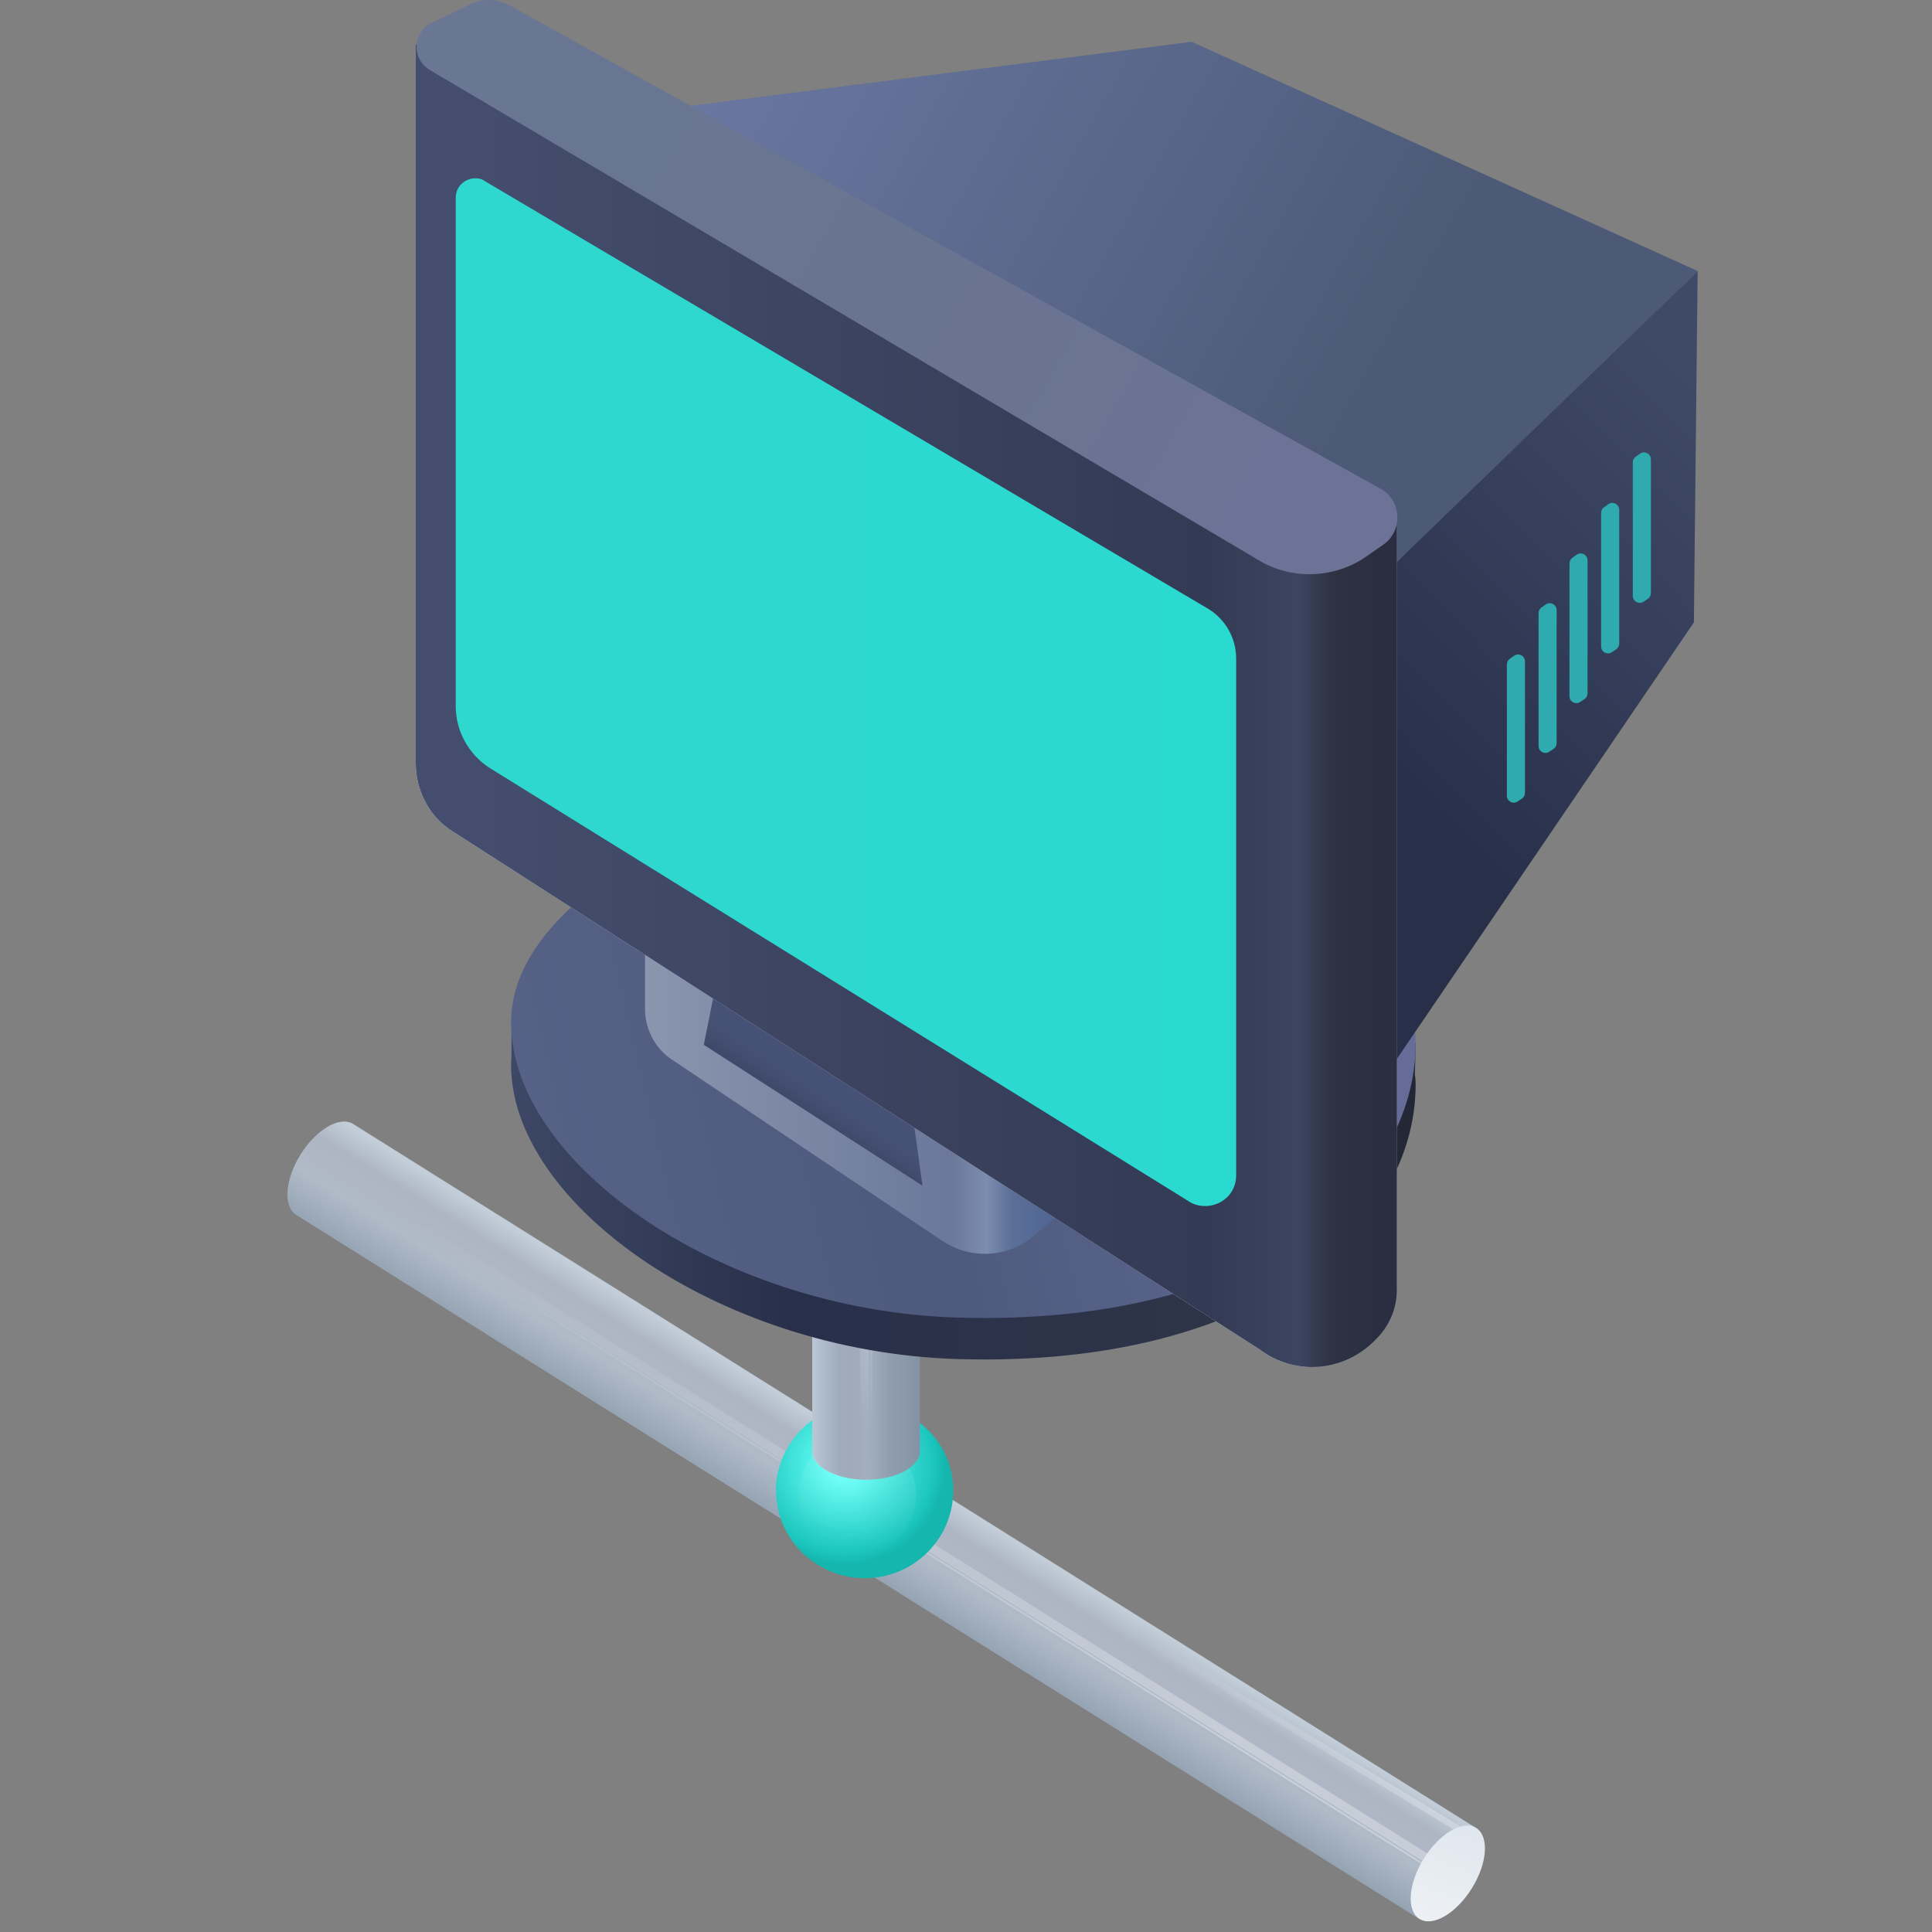 <svg width="140" height="140" viewBox="0 0 140 140" fill="none" xmlns="http://www.w3.org/2000/svg">
<rect x="0" y="0" width="140" height="140" fill="#808080" stroke="none"/>
<g clip-path="url(#clip0)">
<path d="M104.543 136.53C104.723 136.312 104.871 136.087 105.023 135.845C105.176 135.604 105.313 135.358 105.434 135.108L107.015 132.56L106.97 132.48L25.583 81.451C24.628 80.861 22.927 81.834 21.789 83.653C20.651 85.474 20.513 87.428 21.463 88.033L102.923 139.1L104.543 136.53Z" fill="url(#paint0_linear)"/>
<path opacity="0.6" d="M104.564 136.52C104.743 136.303 104.891 136.077 105.044 135.836C105.196 135.594 105.333 135.348 105.455 135.098L107.015 132.561L106.991 132.47L25.603 81.441C24.649 80.851 22.948 81.824 21.809 83.644C20.671 85.464 20.533 87.418 21.483 88.024L102.944 139.09L104.564 136.52Z" fill="url(#paint1_linear)"/>
<path d="M21.624 84.058C21.652 84.016 21.666 83.97 21.694 83.928L103.04 134.928L102.969 135.059L21.624 84.058ZM22.075 83.299C22.041 83.356 22.008 83.414 21.959 83.467C21.873 83.593 21.803 83.724 21.732 83.855L103.077 134.855L103.42 134.299L22.075 83.299Z" fill="url(#paint2_linear)"/>
<path opacity="0.5" d="M80.499 117.55L80.743 117.167L105.833 132.356L105.379 132.595L80.499 117.55Z" fill="url(#paint3_linear)"/>
<path d="M106.649 136.845C105.51 138.665 103.82 139.658 102.855 139.047C101.901 138.457 102.043 136.488 103.181 134.668C104.32 132.848 106.01 131.855 106.975 132.465C107.925 133.071 107.787 135.025 106.649 136.845Z" fill="url(#paint4_linear)"/>
<path d="M69.075 108.014C69.075 111.51 66.207 114.362 62.663 114.362C61.052 114.362 59.569 113.766 58.442 112.799C57.088 111.639 56.234 109.915 56.234 108.014C56.234 107.917 56.234 107.804 56.234 107.708C56.234 107.675 56.234 107.659 56.234 107.627C56.234 107.514 56.251 107.401 56.267 107.305C56.283 107.095 56.315 106.902 56.363 106.709C56.379 106.644 56.395 106.58 56.412 106.515C56.428 106.435 56.46 106.354 56.476 106.274C56.573 105.968 56.669 105.678 56.814 105.388C56.863 105.275 56.927 105.162 56.975 105.065C56.975 105.065 56.975 105.049 56.992 105.049C56.992 105.033 57.008 105.017 57.024 105.001V104.985C57.12 104.808 57.233 104.63 57.346 104.469C57.507 104.244 57.684 104.018 57.862 103.809C57.91 103.744 57.958 103.696 58.023 103.647C58.103 103.567 58.184 103.486 58.264 103.406C58.361 103.325 58.442 103.245 58.538 103.164C58.748 102.987 58.957 102.842 59.183 102.697C59.199 102.681 59.215 102.681 59.215 102.681C59.505 102.504 59.795 102.342 60.117 102.214C60.15 102.197 60.182 102.181 60.214 102.181H60.23C60.423 102.101 60.633 102.036 60.842 101.972C60.939 101.94 61.036 101.924 61.132 101.891C61.164 101.875 61.213 101.875 61.245 101.859C61.632 101.779 62.035 101.714 62.453 101.714C62.486 101.714 62.518 101.714 62.55 101.714C62.582 101.714 62.614 101.714 62.647 101.714C64.371 101.714 65.933 102.391 67.094 103.486C68.318 104.598 69.075 106.225 69.075 108.014Z" fill="url(#paint5_radial)"/>
<path opacity="0.5" d="M62.115 112.606C64.473 112.606 66.384 110.695 66.384 108.337C66.384 105.979 64.473 104.067 62.115 104.067C59.757 104.067 57.845 105.979 57.845 108.337C57.845 110.695 59.757 112.606 62.115 112.606Z" fill="url(#paint6_linear)"/>
<path d="M63.581 85.281C63.307 85.249 63.033 85.233 62.743 85.233C62.453 85.233 62.163 85.249 61.905 85.281H58.892L58.86 85.362V105.163C58.86 106.291 60.6 107.225 62.759 107.225C64.918 107.225 66.658 106.307 66.658 105.163V85.281H63.581Z" fill="url(#paint7_linear)"/>
<path d="M63.581 85.281C63.307 85.249 63.033 85.233 62.743 85.233C62.453 85.233 62.163 85.249 61.905 85.281L58.925 85.297L58.86 85.378V105.163C58.86 106.291 60.6 107.225 62.759 107.225C64.918 107.225 66.658 106.307 66.658 105.163V85.281H63.581Z" fill="url(#paint8_linear)"/>
<path d="M63.21 107.063C63.162 107.063 63.114 107.08 63.065 107.08V87.311H63.21V107.063ZM62.324 107.08C62.389 107.08 62.453 107.08 62.517 107.08C62.679 107.08 62.824 107.08 62.969 107.063V87.327H62.308V107.08H62.324Z" fill="url(#paint9_linear)"/>
<path d="M59.795 87.665H59.344V85.538L59.795 85.796V87.665Z" fill="url(#paint10_linear)"/>
<path d="M62.727 87.439C64.88 87.439 66.626 86.516 66.626 85.377C66.626 84.238 64.88 83.315 62.727 83.315C60.574 83.315 58.828 84.238 58.828 85.377C58.828 86.516 60.574 87.439 62.727 87.439Z" fill="url(#paint11_linear)"/>
<path d="M102.581 75.592L101.598 75.538C97.991 67.342 85.096 61.331 69.796 61.331C54.825 61.331 42.749 67.068 38.596 73.68L37.066 73.625V76.467C36.301 86.685 51.71 97.995 69.523 98.487C91.052 99.088 102.581 89.034 102.581 78.598C102.581 78.379 102.581 78.161 102.527 77.887L102.581 75.592Z" fill="url(#paint12_linear)"/>
<path d="M102.583 75.593C102.583 86.029 91.054 96.083 69.525 95.482C51.712 94.991 36.303 83.68 37.068 73.407C37.669 65.102 51.657 56.742 69.743 56.742C87.83 56.742 102.583 65.156 102.583 75.593Z" fill="url(#paint13_linear)"/>
<path d="M82.584 83.132L74.88 89.58C73.022 91.164 70.29 91.274 68.268 89.908L48.707 76.794C47.45 75.974 46.74 74.553 46.74 73.078V42.206L84.551 49.801V79.034C84.497 80.619 83.786 82.094 82.584 83.132Z" fill="url(#paint14_linear)"/>
<path d="M51.709 72.174L66.214 81.372L66.847 85.92L51.001 75.712L51.709 72.174Z" fill="url(#paint15_linear)"/>
<path d="M41.438 8.765L86.353 3.028L123.018 19.639L96.407 45.484L41.438 8.765Z" fill="url(#paint16_linear)"/>
<path d="M95.861 84.609L122.745 45.103L123.018 19.64L96.08 45.704L95.861 84.609Z" fill="url(#paint17_linear)"/>
<path d="M109.194 57.665C109.194 58.064 109.639 58.302 109.971 58.081L110.282 57.873C110.422 57.78 110.505 57.624 110.505 57.457V47.927C110.505 47.521 110.047 47.285 109.716 47.519L109.405 47.74C109.272 47.834 109.194 47.986 109.194 48.148V57.665ZM111.489 54.058C111.489 54.458 111.934 54.696 112.266 54.474L112.577 54.267C112.717 54.174 112.8 54.018 112.8 53.851V44.212C112.8 43.806 112.342 43.569 112.011 43.803L111.7 44.024C111.567 44.118 111.489 44.27 111.489 44.432V54.058ZM113.729 50.452C113.729 50.851 114.174 51.09 114.506 50.868L114.818 50.66C114.957 50.568 115.04 50.411 115.04 50.244V40.605C115.04 40.199 114.583 39.963 114.251 40.197L113.94 40.418C113.808 40.511 113.729 40.664 113.729 40.826V50.452ZM116.024 46.846C116.024 47.245 116.469 47.483 116.801 47.262L117.113 47.054C117.252 46.961 117.335 46.805 117.335 46.638V36.944C117.335 36.538 116.877 36.302 116.546 36.536L116.235 36.757C116.103 36.851 116.024 37.003 116.024 37.165V46.846ZM118.319 43.185C118.319 43.584 118.764 43.822 119.096 43.601L119.408 43.393C119.547 43.3 119.63 43.144 119.63 42.977V33.283C119.63 32.877 119.172 32.641 118.841 32.875L118.53 33.096C118.398 33.19 118.319 33.342 118.319 33.504V43.185Z" fill="#2FAAAF"/>
<path d="M99.631 97.121L99.467 97.285C97.227 99.416 93.785 99.69 91.271 97.777L32.532 60.075C31.002 58.982 30.128 57.179 30.128 55.321V3.193L101.216 37.562V93.297C101.27 94.772 100.669 96.138 99.631 97.121Z" fill="url(#paint18_linear)"/>
<path d="M99.631 97.121L99.467 97.285C97.227 99.416 93.785 99.69 91.271 97.777L32.532 60.075C31.002 58.982 30.128 57.179 30.128 55.321V3.193L101.216 37.562V93.297C101.27 94.772 100.669 96.138 99.631 97.121Z" fill="url(#paint19_linear)"/>
<path d="M87.337 87.395C86.9 87.395 86.463 87.286 86.08 87.013L35.483 55.649C33.953 54.665 33.024 52.971 33.024 51.168V14.34C33.024 13.466 33.734 12.919 34.444 12.919C34.718 12.919 34.936 12.974 35.155 13.138L87.556 44.12C88.812 44.885 89.577 46.251 89.577 47.726V85.155C89.577 86.576 88.43 87.395 87.337 87.395Z" fill="url(#paint20_linear)"/>
<path d="M91.162 40.567L31.111 5.05C29.8 4.231 29.909 2.318 31.275 1.662L34.117 0.296C34.991 -0.141 36.084 -0.086 36.958 0.406L100.068 35.431C101.598 36.305 101.653 38.491 100.232 39.474L98.976 40.349C96.681 41.933 93.566 42.042 91.162 40.567Z" fill="url(#paint21_linear)"/>
</g>
<defs>
<linearGradient id="paint0_linear" x1="65.488" y1="106.629" x2="60.222" y2="115.067" gradientUnits="userSpaceOnUse">
<stop stop-color="#E7EFF5"/>
<stop offset="0.187" stop-color="#C3C5D2"/>
<stop offset="0.335" stop-color="#C6C8D5"/>
<stop offset="0.358" stop-color="#C6CAD6"/>
<stop offset="0.463" stop-color="#C6CFDA"/>
<stop offset="0.995" stop-color="#7E8EA0"/>
</linearGradient>
<linearGradient id="paint1_linear" x1="66.985" y1="104.252" x2="56.937" y2="120.354" gradientUnits="userSpaceOnUse">
<stop stop-color="#B9C5D3"/>
<stop offset="0.089" stop-color="#A8B5C5" stop-opacity="0.911"/>
<stop offset="0.229" stop-color="#95A4B4" stop-opacity="0.771"/>
<stop offset="0.392" stop-color="#8897A9" stop-opacity="0.608"/>
<stop offset="0.599" stop-color="#8090A2" stop-opacity="0.401"/>
<stop offset="1" stop-color="#7E8EA0" stop-opacity="0"/>
</linearGradient>
<linearGradient id="paint2_linear" x1="62.305" y1="125.355" x2="62.815" y2="88.656" gradientUnits="userSpaceOnUse">
<stop stop-color="white" stop-opacity="0.3"/>
<stop offset="1" stop-color="white" stop-opacity="0"/>
</linearGradient>
<linearGradient id="paint3_linear" x1="82.905" y1="118.537" x2="104.432" y2="131.971" gradientUnits="userSpaceOnUse">
<stop stop-color="white" stop-opacity="0"/>
<stop offset="1" stop-color="white" stop-opacity="0.5"/>
</linearGradient>
<linearGradient id="paint4_linear" x1="106.485" y1="131.92" x2="97.518" y2="155.408" gradientUnits="userSpaceOnUse">
<stop stop-color="#DFE6EE"/>
<stop offset="0.5" stop-color="#F5F7F8"/>
<stop offset="0.995" stop-color="#ABB6C3"/>
</linearGradient>
<radialGradient id="paint5_radial" cx="0" cy="0" r="1" gradientUnits="userSpaceOnUse" gradientTransform="translate(61.184 106.108) scale(7.362 7.279)">
<stop offset="0.146" stop-color="#66FFF7"/>
<stop offset="0.889" stop-color="#1BC5BD"/>
<stop offset="1" stop-color="#15B6AE"/>
</radialGradient>
<linearGradient id="paint6_linear" x1="62.92" y1="104.767" x2="61.282" y2="111.94" gradientUnits="userSpaceOnUse">
<stop stop-color="white" stop-opacity="0.2"/>
<stop offset="1" stop-color="white" stop-opacity="0"/>
</linearGradient>
<linearGradient id="paint7_linear" x1="59.066" y1="96.221" x2="67.274" y2="96.221" gradientUnits="userSpaceOnUse">
<stop stop-color="#E7EFF5"/>
<stop offset="0.21" stop-color="#C3C5D2"/>
<stop offset="0.335" stop-color="#C6C8D5"/>
<stop offset="0.357" stop-color="#C6CAD6"/>
<stop offset="0.459" stop-color="#C6CFDA"/>
<stop offset="0.653" stop-color="#98A5B5"/>
<stop offset="0.995" stop-color="#7E8EA0"/>
</linearGradient>
<linearGradient id="paint8_linear" x1="59.066" y1="96.221" x2="67.274" y2="96.221" gradientUnits="userSpaceOnUse">
<stop stop-color="#B9C5D3"/>
<stop offset="0.089" stop-color="#A8B5C5" stop-opacity="0.911"/>
<stop offset="0.229" stop-color="#95A4B4" stop-opacity="0.771"/>
<stop offset="0.392" stop-color="#8897A9" stop-opacity="0.608"/>
<stop offset="0.599" stop-color="#8090A2" stop-opacity="0.401"/>
<stop offset="1" stop-color="#7E8EA0" stop-opacity="0"/>
</linearGradient>
<linearGradient id="paint9_linear" x1="62.769" y1="103.518" x2="62.769" y2="89.181" gradientUnits="userSpaceOnUse">
<stop stop-color="white" stop-opacity="0"/>
<stop offset="1" stop-color="white" stop-opacity="0.3"/>
</linearGradient>
<linearGradient id="paint10_linear" x1="59.572" y1="87.48" x2="59.572" y2="85.636" gradientUnits="userSpaceOnUse">
<stop stop-color="white" stop-opacity="0"/>
<stop offset="1" stop-color="white" stop-opacity="0.5"/>
</linearGradient>
<linearGradient id="paint11_linear" x1="58.619" y1="86.174" x2="65.195" y2="84.888" gradientUnits="userSpaceOnUse">
<stop stop-color="#DFE6EE"/>
<stop offset="0.5" stop-color="#F5F7F8"/>
<stop offset="0.995" stop-color="#ABB6C3"/>
</linearGradient>
<linearGradient id="paint12_linear" x1="37.047" y1="79.966" x2="102.582" y2="79.966" gradientUnits="userSpaceOnUse">
<stop stop-color="#3D4866"/>
<stop offset="0.31" stop-color="#282F49"/>
<stop offset="0.75" stop-color="#2E3549"/>
<stop offset="1" stop-color="#232735"/>
</linearGradient>
<linearGradient id="paint13_linear" x1="26.66" y1="86.595" x2="103.465" y2="68.26" gradientUnits="userSpaceOnUse">
<stop stop-color="#59658A"/>
<stop offset="0.5" stop-color="#4D5A7D"/>
<stop offset="0.995" stop-color="#676E9A"/>
</linearGradient>
<linearGradient id="paint14_linear" x1="46.693" y1="66.508" x2="84.492" y2="66.508" gradientUnits="userSpaceOnUse">
<stop stop-color="#8A96AE"/>
<stop offset="0.589" stop-color="#6B789A"/>
<stop offset="0.656" stop-color="#7C8DAE"/>
<stop offset="0.703" stop-color="#5B6F98"/>
<stop offset="0.782" stop-color="#506593"/>
</linearGradient>
<linearGradient id="paint15_linear" x1="57.016" y1="77.481" x2="54.893" y2="80.665" gradientUnits="userSpaceOnUse">
<stop stop-color="#465275"/>
<stop offset="1" stop-color="#353F5D"/>
</linearGradient>
<linearGradient id="paint16_linear" x1="54.493" y1="1.341" x2="100.254" y2="27.232" gradientUnits="userSpaceOnUse">
<stop stop-color="#6976A0"/>
<stop offset="0.995" stop-color="#4C5A77"/>
</linearGradient>
<linearGradient id="paint17_linear" x1="126.004" y1="30.78" x2="99.824" y2="56.607" gradientUnits="userSpaceOnUse">
<stop stop-color="#3F4A68"/>
<stop offset="0.995" stop-color="#282F49"/>
</linearGradient>
<linearGradient id="paint18_linear" x1="34.649" y1="51.126" x2="100.46" y2="51.126" gradientUnits="userSpaceOnUse">
<stop stop-color="#E7EFF5"/>
<stop offset="0.257" stop-color="#C3C5D2"/>
<stop offset="0.642" stop-color="#C6C8D5"/>
<stop offset="0.825" stop-color="#CED3DD"/>
<stop offset="0.865" stop-color="#DDE4EC"/>
<stop offset="0.896" stop-color="#DFE6EE"/>
<stop offset="0.931" stop-color="#98A5B5"/>
<stop offset="0.995" stop-color="#7E8EA0"/>
</linearGradient>
<linearGradient id="paint19_linear" x1="34.649" y1="51.126" x2="100.46" y2="51.126" gradientUnits="userSpaceOnUse">
<stop stop-color="#444D6D"/>
<stop offset="0.805" stop-color="#333A54"/>
<stop offset="0.904" stop-color="#3C4661"/>
<stop offset="0.938" stop-color="#2E3344"/>
<stop offset="0.99" stop-color="#2A2E40"/>
</linearGradient>
<linearGradient id="paint20_linear" x1="36.602" y1="50.178" x2="88.962" y2="50.178" gradientUnits="userSpaceOnUse">
<stop stop-color="#2FD8CF"/>
<stop offset="1" stop-color="#2AD9D0"/>
</linearGradient>
<linearGradient id="paint21_linear" x1="96.993" y1="38.209" x2="33.312" y2="1.769" gradientUnits="userSpaceOnUse">
<stop stop-color="#6D7397"/>
<stop offset="0.5" stop-color="#697490"/>
<stop offset="0.997" stop-color="#697794"/>
</linearGradient>
<clipPath id="clip0">
<rect x="14" width="111" height="140" fill="white"/>
</clipPath>
</defs>
</svg>
